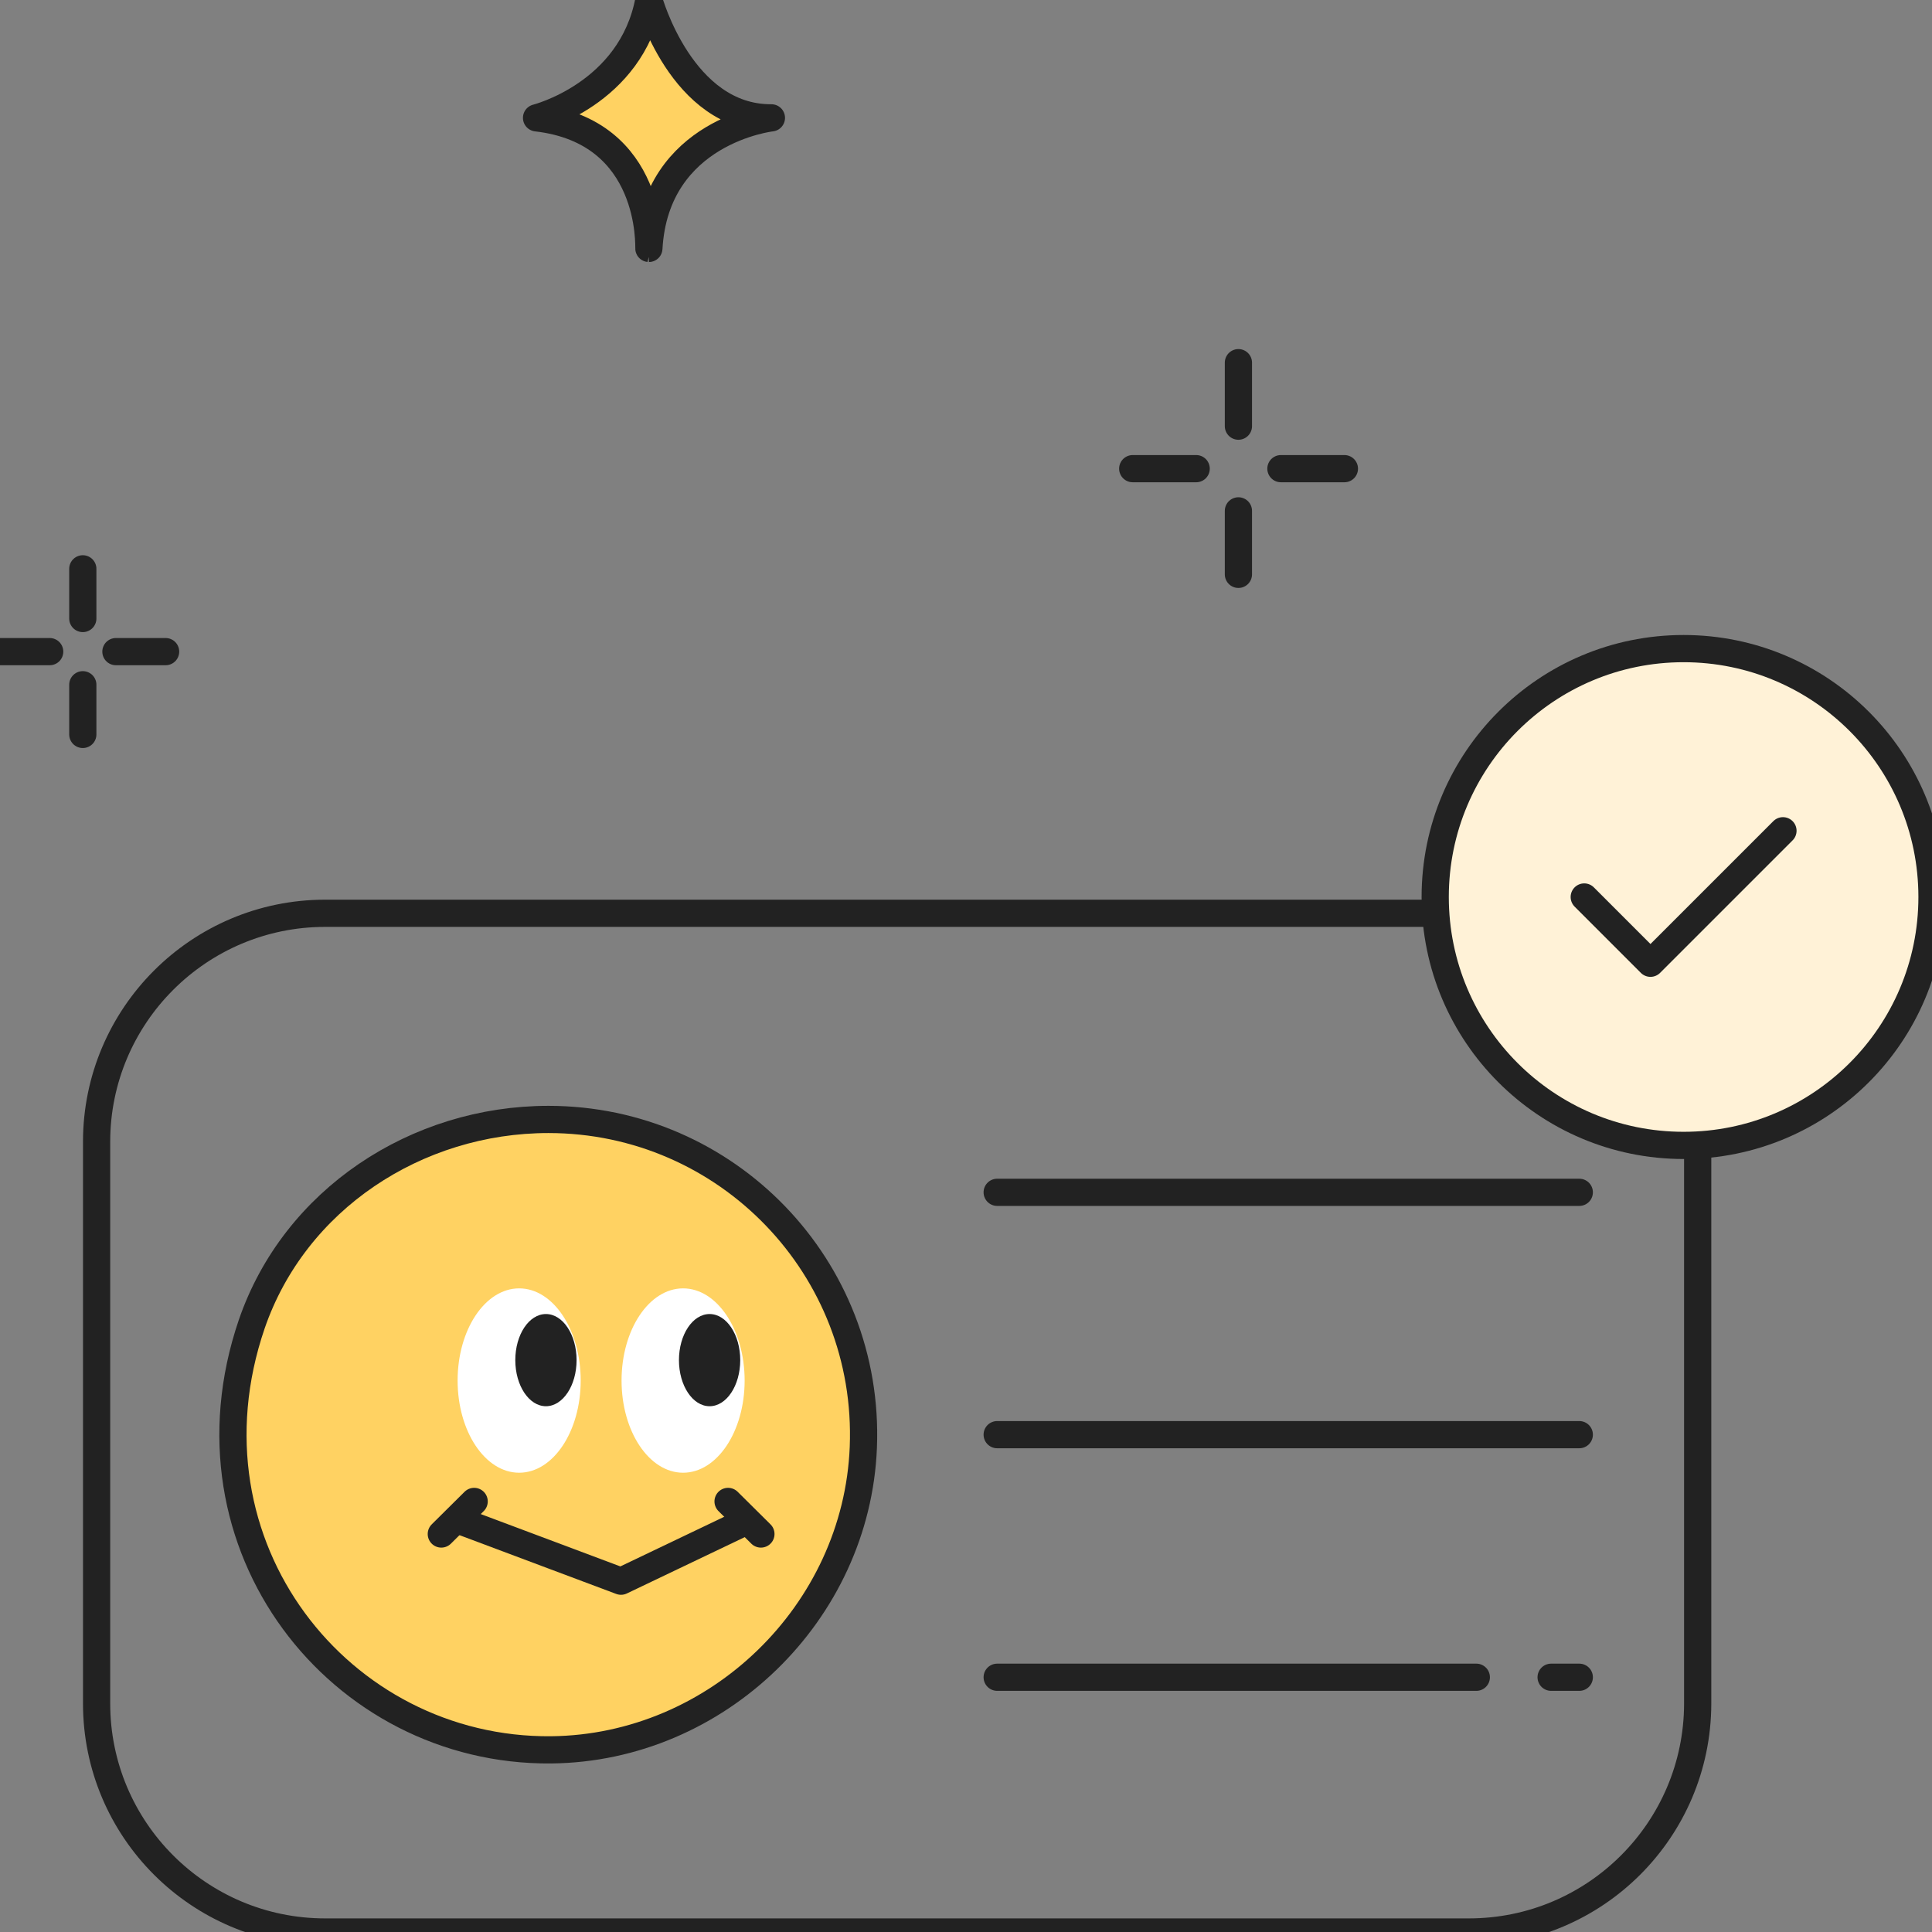 <svg width="71" height="71" viewBox="0 0 71 71" fill="none" xmlns="http://www.w3.org/2000/svg">
<rect x="0" y="0" width="71" height="71" fill="#808080" stroke="none"/>
<g clip-path="url(#clip0)">
<path d="M19.718 4.331C19.718 4.331 23.197 3.459 23.846 0C23.846 0 25.043 4.351 28.349 4.331C28.349 4.331 24.089 4.808 23.846 9.129C23.836 9.129 24.059 4.828 19.718 4.331Z" fill="#FFD262" stroke="#222222" stroke-miterlimit="10" stroke-linecap="round" stroke-linejoin="round"/>
<path d="M49.406 17.223H47.073" stroke="#222222" stroke-miterlimit="10" stroke-linecap="round" stroke-linejoin="round"/>
<path d="M43.959 17.223H41.627" stroke="#222222" stroke-miterlimit="10" stroke-linecap="round" stroke-linejoin="round"/>
<path d="M45.511 13.328V15.661" stroke="#222222" stroke-miterlimit="10" stroke-linecap="round" stroke-linejoin="round"/>
<path d="M45.511 18.774V21.107" stroke="#222222" stroke-miterlimit="10" stroke-linecap="round" stroke-linejoin="round"/>
<path d="M6.086 23.947H4.26" stroke="#222222" stroke-miterlimit="10" stroke-linecap="round" stroke-linejoin="round"/>
<path d="M1.826 23.947H0" stroke="#222222" stroke-miterlimit="10" stroke-linecap="round" stroke-linejoin="round"/>
<path d="M3.043 20.904V22.73" stroke="#222222" stroke-miterlimit="10" stroke-linecap="round" stroke-linejoin="round"/>
<path d="M3.043 25.164V26.99" stroke="#222222" stroke-miterlimit="10" stroke-linecap="round" stroke-linejoin="round"/>
<path d="M53.98 71H11.948C7.313 71 3.55 67.237 3.55 62.602V41.961C3.55 37.326 7.313 33.563 11.948 33.563H53.99C58.626 33.563 62.389 37.326 62.389 41.961V62.612C62.379 67.237 58.626 71 53.98 71Z" stroke="#222222" stroke-miterlimit="10" stroke-linecap="round" stroke-linejoin="round"/>
<path d="M20.154 41.139C15.306 41.139 10.822 44.081 9.25 48.665C6.471 56.81 12.486 64.377 20.255 64.306C26.351 64.245 31.483 59.275 31.727 53.189C31.991 46.586 26.716 41.139 20.154 41.139Z" fill="#FFD262" stroke="#222222" stroke-miterlimit="10"/>
<path d="M19.079 54.122C20.328 54.122 21.34 52.605 21.34 50.734C21.34 48.864 20.328 47.347 19.079 47.347C17.829 47.347 16.817 48.864 16.817 50.734C16.817 52.605 17.829 54.122 19.079 54.122Z" fill="white"/>
<path d="M20.063 51.678C20.684 51.678 21.189 50.919 21.189 49.984C21.189 49.048 20.684 48.29 20.063 48.29C19.441 48.29 18.937 49.048 18.937 49.984C18.937 50.919 19.441 51.678 20.063 51.678Z" fill="#222222"/>
<path d="M25.103 54.122C26.353 54.122 27.365 52.605 27.365 50.734C27.365 48.864 26.353 47.347 25.103 47.347C23.854 47.347 22.842 48.864 22.842 50.734C22.842 52.605 23.854 54.122 25.103 54.122Z" fill="white"/>
<path d="M26.077 51.678C26.699 51.678 27.203 50.919 27.203 49.984C27.203 49.048 26.699 48.29 26.077 48.29C25.455 48.29 24.951 49.048 24.951 49.984C24.951 50.919 25.455 51.678 26.077 51.678Z" fill="#222222"/>
<path d="M16.979 55.917L22.821 58.108L27.213 56.009" stroke="#222222" stroke-miterlimit="10" stroke-linecap="round" stroke-linejoin="round"/>
<path d="M17.425 55.177L16.218 56.374" stroke="#222222" stroke-miterlimit="10" stroke-linecap="round" stroke-linejoin="round"/>
<path d="M26.756 55.177L27.963 56.374" stroke="#222222" stroke-miterlimit="10" stroke-linecap="round" stroke-linejoin="round"/>
<path d="M58.038 43.817H36.646" stroke="#222222" stroke-miterlimit="10" stroke-linecap="round" stroke-linejoin="round"/>
<path d="M54.254 61.638H36.646" stroke="#222222" stroke-miterlimit="10" stroke-linecap="round" stroke-linejoin="round"/>
<path d="M58.038 61.638H57.003" stroke="#222222" stroke-miterlimit="10" stroke-linecap="round" stroke-linejoin="round"/>
<path d="M58.038 52.723H36.646" stroke="#222222" stroke-miterlimit="10" stroke-linecap="round" stroke-linejoin="round"/>
<path d="M61.871 42.093C66.913 42.093 71 38.006 71 32.964C71 27.923 66.913 23.836 61.871 23.836C56.83 23.836 52.743 27.923 52.743 32.964C52.743 38.006 56.83 42.093 61.871 42.093Z" fill="#FFF2D7" stroke="#222222" stroke-miterlimit="10"/>
<path d="M58.22 32.964L60.654 35.399L65.523 30.53" stroke="#222222" stroke-miterlimit="10" stroke-linecap="round" stroke-linejoin="round"/>
</g>
<defs>
<clipPath id="clip0">
<rect width="71" height="71" fill="white"/>
</clipPath>
</defs>
</svg>

